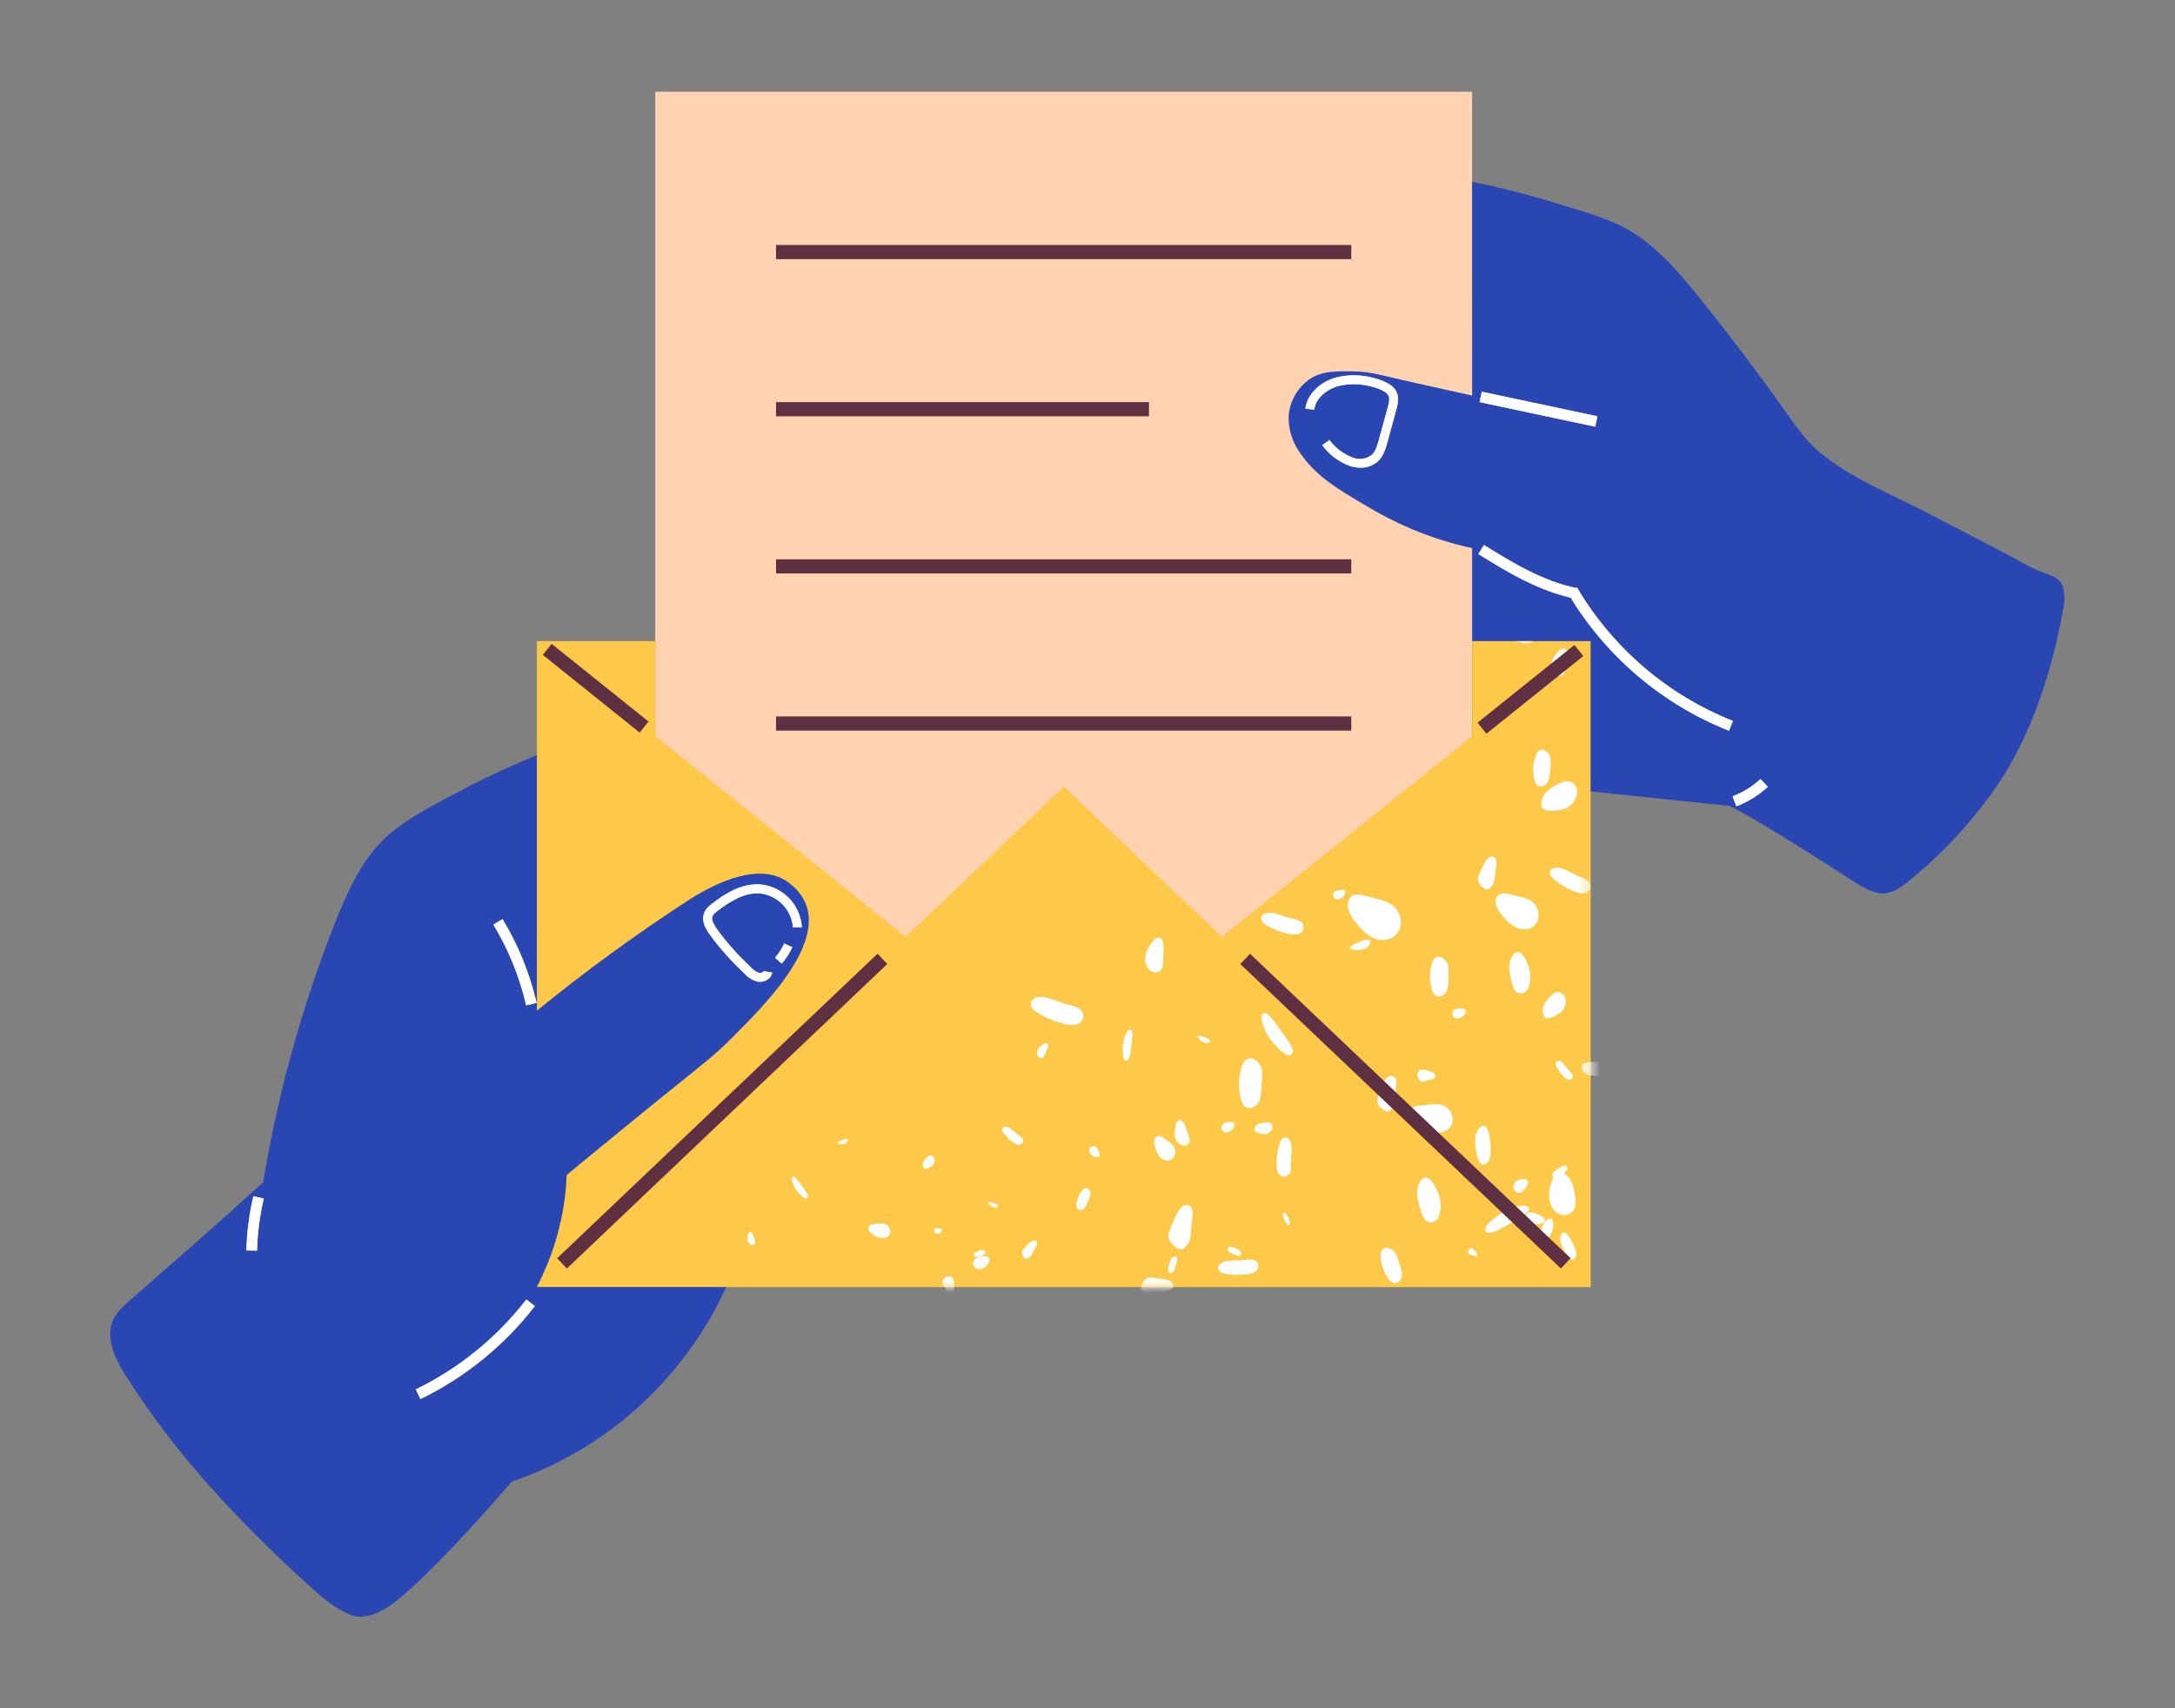 <svg width="191" height="150" viewBox="0 0 191 150" fill="none" xmlns="http://www.w3.org/2000/svg">
<rect x="0" y="0" width="191" height="150" fill="#808080" stroke="none"/>
<path d="M129.275 8.054H57.54V90.658H129.275V8.054Z" fill="#FFD2B2"/>
<path d="M107.307 82.261C102.667 77.867 98.038 73.471 93.419 69.073L79.534 82.261L57.552 64.629V56.291H47.148V113.015H139.69V56.291H129.287V64.635L107.307 82.261Z" fill="#FEC949"/>
<mask id="mask0_142_988" style="mask-type:luminance" maskUnits="userSpaceOnUse" x="47" y="56" width="93" height="58">
<path d="M107.307 82.261C102.667 77.867 98.038 73.471 93.419 69.073L79.534 82.261L57.552 64.629V56.291H47.148V113.015H139.69V56.291H129.287V64.635L107.307 82.261Z" fill="white"/>
</mask>
<g mask="url(#mask0_142_988)">
<g style="mix-blend-mode:overlay">
<path d="M81.623 101.474C81.551 101.502 81.486 101.546 81.433 101.602C81.297 101.716 81.185 101.857 81.105 102.015C81.064 102.093 81.041 102.179 81.036 102.268C81.031 102.356 81.044 102.444 81.076 102.527C81.084 102.552 81.098 102.574 81.115 102.594C81.133 102.613 81.155 102.628 81.179 102.638C81.203 102.649 81.229 102.654 81.255 102.653C81.281 102.652 81.307 102.646 81.33 102.635C81.463 102.601 81.59 102.546 81.705 102.471C81.769 102.436 81.829 102.394 81.883 102.345C82.085 102.152 82.176 101.696 81.898 101.52C81.859 101.492 81.814 101.473 81.766 101.465C81.718 101.457 81.669 101.46 81.623 101.474ZM74.332 100.005C74.206 100.014 74.084 100.05 73.973 100.11C73.834 100.17 73.698 100.238 73.566 100.312C73.55 100.321 73.537 100.334 73.528 100.35C73.51 100.391 73.56 100.429 73.601 100.444C73.747 100.488 73.903 100.493 74.052 100.458C74.158 100.448 74.259 100.408 74.344 100.344C74.429 100.268 74.54 100.008 74.332 100.005ZM70.506 105.101C70.569 105.16 70.645 105.203 70.728 105.227C70.77 105.238 70.814 105.234 70.854 105.217C70.893 105.201 70.926 105.171 70.948 105.133C70.966 105.079 70.966 105.021 70.948 104.967C70.88 104.779 70.781 104.604 70.655 104.449L70.453 104.174C70.286 103.946 70.12 103.715 69.938 103.498C69.862 103.404 69.69 103.241 69.578 103.384C69.467 103.527 69.578 103.717 69.602 103.84C69.703 104.159 69.871 104.453 70.096 104.7C70.221 104.846 70.358 104.98 70.506 105.101ZM65.696 108.36C65.638 108.535 65.621 108.722 65.646 108.905C65.662 108.996 65.702 109.081 65.762 109.151C65.822 109.221 65.901 109.274 65.989 109.302C66.047 109.319 66.11 109.315 66.166 109.292C66.222 109.268 66.269 109.227 66.299 109.174C66.327 109.077 66.319 108.972 66.275 108.881C66.234 108.767 66.196 108.653 66.158 108.536C66.129 108.44 66.088 108.349 66.035 108.264C65.901 108.074 65.749 108.164 65.696 108.36ZM83.042 113.413C83.022 113.531 83.038 113.652 83.089 113.761C83.161 113.949 83.259 114.125 83.381 114.285C83.437 114.358 83.513 114.434 83.604 114.422C83.694 114.41 83.759 114.282 83.756 114.179C83.746 114.055 83.713 113.934 83.659 113.822C83.606 113.682 83.212 112.798 83.042 113.413ZM77.627 107.442C77.504 107.424 77.38 107.424 77.258 107.442C77.071 107.442 76.886 107.477 76.699 107.5C76.626 107.5 76.553 107.513 76.486 107.541C76.418 107.569 76.356 107.61 76.304 107.661C76.26 107.747 76.245 107.846 76.262 107.941C76.28 108.036 76.328 108.123 76.401 108.188C76.519 108.306 76.655 108.405 76.805 108.48C76.974 108.583 77.16 108.658 77.355 108.7C77.55 108.741 77.755 108.706 77.925 108.6C78.405 108.246 78.144 107.55 77.627 107.442ZM86.146 109.776C86.006 109.816 85.87 109.868 85.739 109.931C85.653 109.951 85.576 110.001 85.523 110.072C85.467 110.186 85.573 110.323 85.692 110.364C85.818 110.38 85.945 110.359 86.058 110.303L86.351 110.195C86.746 110.028 86.482 109.709 86.146 109.776ZM87.029 105.561C86.992 105.537 86.948 105.527 86.904 105.531C86.883 105.539 86.865 105.552 86.85 105.567C86.835 105.583 86.824 105.602 86.817 105.623C86.81 105.643 86.807 105.665 86.81 105.687C86.812 105.708 86.819 105.729 86.831 105.748C86.881 105.821 86.956 105.875 87.041 105.9C87.141 105.941 87.609 106.154 87.667 105.958C87.726 105.762 87.141 105.613 87.029 105.561ZM111.528 98.592C111.435 98.557 111.335 98.543 111.236 98.551C111.022 98.544 110.808 98.578 110.607 98.65C110.506 98.688 110.414 98.746 110.337 98.821C110.26 98.896 110.199 98.987 110.159 99.086C110.15 99.125 110.15 99.165 110.159 99.203C110.17 99.244 110.189 99.281 110.216 99.314C110.243 99.346 110.276 99.372 110.314 99.391C110.46 99.47 110.618 99.525 110.782 99.552C110.868 99.574 110.957 99.585 111.045 99.584C111.382 99.584 111.832 99.238 111.733 98.861C111.722 98.804 111.697 98.749 111.662 98.703C111.626 98.656 111.581 98.618 111.528 98.592ZM106.218 91.293C106.098 91.196 105.958 91.126 105.809 91.088C105.636 91.028 105.46 90.978 105.282 90.939C105.262 90.931 105.24 90.931 105.221 90.939C105.171 90.962 105.183 91.035 105.206 91.082C105.299 91.242 105.434 91.374 105.595 91.465C105.697 91.538 105.816 91.584 105.94 91.597C106.09 91.606 106.4 91.462 106.218 91.293ZM98.632 92.706C98.639 92.809 98.671 92.91 98.726 92.998C98.754 93.043 98.797 93.076 98.847 93.094C98.897 93.111 98.951 93.112 99.001 93.095C99.061 93.06 99.108 93.006 99.135 92.943C99.229 92.72 99.284 92.484 99.299 92.243C99.314 92.109 99.332 91.971 99.346 91.837C99.387 91.494 99.425 91.152 99.443 90.807C99.443 90.664 99.428 90.374 99.214 90.412C99.001 90.45 98.922 90.704 98.861 90.839C98.689 91.206 98.599 91.605 98.594 92.009C98.586 92.242 98.599 92.475 98.632 92.706ZM91.661 91.664C91.464 91.771 91.295 91.924 91.169 92.109C91.107 92.202 91.072 92.311 91.068 92.423C91.064 92.535 91.092 92.647 91.149 92.744C91.187 92.807 91.246 92.856 91.315 92.882C91.385 92.907 91.462 92.908 91.532 92.884C91.633 92.821 91.708 92.723 91.743 92.609C91.804 92.475 91.862 92.34 91.921 92.205C91.975 92.097 92.014 91.982 92.038 91.863C92.079 91.57 91.862 91.532 91.661 91.664ZM89.721 99.894C89.613 99.79 89.495 99.699 89.367 99.622C89.108 99.374 88.824 99.156 88.519 98.969C88.434 98.925 88.339 98.906 88.243 98.914C88.196 98.918 88.151 98.934 88.111 98.96C88.071 98.986 88.038 99.021 88.015 99.063C87.998 99.126 87.996 99.192 88.008 99.256C88.021 99.32 88.048 99.38 88.088 99.431C88.307 99.744 88.576 100.018 88.884 100.242C89.022 100.369 89.189 100.462 89.37 100.511C89.449 100.537 89.535 100.534 89.612 100.504C89.69 100.473 89.755 100.417 89.796 100.345C89.837 100.273 89.852 100.188 89.839 100.106C89.825 100.024 89.783 99.949 89.721 99.894ZM95.081 104.484C94.801 104.806 94.616 105.199 94.545 105.619C94.515 105.709 94.506 105.805 94.521 105.899C94.536 105.993 94.573 106.081 94.63 106.157C94.719 106.22 94.829 106.248 94.938 106.233C95.046 106.219 95.145 106.165 95.215 106.081C95.348 105.91 95.453 105.718 95.525 105.514C95.617 105.349 95.692 105.176 95.748 104.996C95.847 104.572 95.476 104.074 95.081 104.484ZM90.692 108.945C90.583 108.99 90.483 109.055 90.4 109.139C90.236 109.291 90.081 109.449 89.932 109.613C89.844 109.691 89.78 109.792 89.747 109.905C89.739 110.056 89.783 110.205 89.873 110.326C89.929 110.429 90.011 110.54 90.125 110.534C90.167 110.529 90.208 110.515 90.245 110.493C90.334 110.454 90.416 110.399 90.487 110.332C90.546 110.264 90.596 110.188 90.634 110.107L91.014 109.361C91.163 109.124 91.011 108.831 90.692 108.945ZM82.153 107.86C82.114 107.881 82.082 107.912 82.059 107.949C82.037 107.987 82.025 108.03 82.025 108.074C82.025 108.117 82.037 108.16 82.059 108.198C82.082 108.236 82.114 108.266 82.153 108.287C82.224 108.319 82.304 108.33 82.382 108.32C82.46 108.31 82.533 108.278 82.594 108.229C82.969 107.954 82.392 107.758 82.153 107.86ZM102.994 110.399C102.878 110.486 102.793 110.609 102.751 110.748C102.663 110.976 102.607 111.215 102.585 111.459C102.574 111.511 102.577 111.565 102.592 111.616C102.608 111.667 102.635 111.713 102.672 111.751C102.73 111.778 102.796 111.784 102.857 111.768C102.919 111.751 102.973 111.713 103.009 111.66C103.1 111.541 103.17 111.406 103.214 111.263C103.272 111.102 103.647 110.002 102.994 110.399ZM103.059 100.64C102.967 100.521 102.86 100.416 102.74 100.327C102.561 100.186 102.374 100.055 102.19 99.92C102.059 99.799 101.885 99.735 101.707 99.742C101.596 99.781 101.502 99.857 101.439 99.957C101.376 100.056 101.349 100.174 101.362 100.292C101.371 100.492 101.412 100.689 101.482 100.877C101.555 101.107 101.666 101.323 101.809 101.517C101.948 101.715 102.158 101.851 102.395 101.898C103.097 102.003 103.433 101.152 103.059 100.64ZM108.746 109.709C108.588 109.631 108.423 109.566 108.254 109.516C108.166 109.465 108.062 109.447 107.962 109.466C107.93 109.485 107.902 109.511 107.88 109.541C107.858 109.572 107.843 109.606 107.835 109.643C107.828 109.68 107.828 109.718 107.836 109.754C107.845 109.791 107.861 109.825 107.883 109.855C107.982 109.972 108.113 110.057 108.26 110.098L108.606 110.236C109.074 110.414 109.103 109.914 108.746 109.709ZM112.994 106.661C112.979 106.609 112.947 106.564 112.903 106.532C112.879 106.522 112.852 106.517 112.826 106.519C112.8 106.52 112.774 106.528 112.751 106.54C112.727 106.553 112.707 106.57 112.692 106.592C112.676 106.613 112.665 106.638 112.66 106.664C112.645 106.772 112.668 106.883 112.725 106.977C112.78 107.091 113.017 107.667 113.234 107.538C113.45 107.41 113.049 106.783 112.994 106.661ZM137.695 68.593C137.492 68.594 137.292 68.64 137.109 68.728C136.669 68.883 136.263 69.121 135.913 69.43C135.739 69.585 135.599 69.774 135.503 69.986C135.406 70.198 135.356 70.428 135.354 70.661C135.355 70.749 135.376 70.835 135.415 70.913C135.468 70.987 135.537 71.047 135.617 71.091C135.696 71.135 135.784 71.16 135.875 71.165C136.233 71.211 136.597 71.197 136.951 71.124C137.142 71.097 137.328 71.049 137.507 70.98C138.183 70.705 138.827 69.661 138.329 68.973C138.259 68.866 138.165 68.776 138.055 68.711C137.946 68.645 137.822 68.605 137.695 68.593ZM121.194 58.029C120.876 57.93 120.54 57.9 120.208 57.941C119.812 57.956 119.416 57.993 119.024 58.052C118.976 58.056 118.931 58.074 118.895 58.105C118.813 58.19 118.895 58.327 118.985 58.397C119.299 58.647 119.672 58.809 120.068 58.868C120.332 58.939 120.611 58.939 120.875 58.868C121.18 58.763 121.703 58.219 121.194 58.029ZM106.964 66.882C107.061 67.09 107.208 67.27 107.391 67.408C107.484 67.474 107.596 67.507 107.71 67.503C107.824 67.499 107.933 67.457 108.02 67.385C108.116 67.268 108.17 67.123 108.173 66.972C108.189 66.448 108.114 65.926 107.95 65.428C107.877 65.135 107.801 64.843 107.725 64.564C107.535 63.842 107.345 63.116 107.108 62.408C107.008 62.116 106.739 61.545 106.332 61.785C105.999 61.984 105.981 62.593 105.952 62.932C105.896 63.81 106.028 64.689 106.338 65.512C106.51 65.985 106.719 66.443 106.964 66.882ZM101.224 82.65C100.913 83.025 100.693 83.466 100.584 83.941C100.532 84.178 100.548 84.426 100.629 84.655C100.71 84.885 100.854 85.087 101.043 85.24C101.17 85.334 101.326 85.384 101.485 85.381C101.644 85.378 101.797 85.322 101.921 85.222C102.075 85.014 102.15 84.758 102.131 84.499C102.131 84.18 102.158 83.859 102.172 83.537C102.193 83.276 102.18 83.013 102.134 82.756C102.003 82.144 101.543 82.223 101.224 82.65ZM94.615 88.463C94.316 88.341 94.004 88.25 93.685 88.192C92.933 87.995 92.222 87.574 91.453 87.539C91.247 87.522 91.041 87.558 90.853 87.644C90.76 87.69 90.68 87.758 90.619 87.842C90.559 87.926 90.521 88.024 90.508 88.127C90.52 88.269 90.567 88.406 90.644 88.525C90.721 88.645 90.826 88.744 90.95 88.815C91.636 89.279 92.397 89.622 93.2 89.83C93.578 89.978 93.986 90.033 94.39 89.991C95.259 89.833 95.402 88.861 94.615 88.463ZM109.094 93.51C108.784 94.382 108.721 95.322 108.91 96.228C108.98 96.635 109.123 97.106 109.495 97.252C109.931 97.427 110.428 97.073 110.61 96.638C110.745 96.186 110.806 95.716 110.791 95.245C110.849 94.839 110.864 94.428 110.835 94.019C110.703 93.086 109.556 92.372 109.094 93.51ZM103.752 105.999C103.57 106.174 103.427 106.384 103.331 106.617C103.123 107.05 102.93 107.494 102.746 107.942C102.631 108.175 102.585 108.436 102.614 108.694C102.716 109.007 102.923 109.275 103.199 109.455C103.392 109.61 103.644 109.776 103.869 109.674C103.952 109.629 104.025 109.567 104.083 109.493C104.231 109.342 104.353 109.168 104.445 108.978C104.513 108.79 104.553 108.592 104.562 108.393C104.624 107.79 104.682 107.184 104.744 106.582C104.805 105.979 104.29 105.543 103.752 105.999Z" fill="white"/>
<path d="M85.596 110.56C85.53 110.631 85.485 110.718 85.465 110.812C85.445 110.906 85.452 111.004 85.484 111.095C85.517 111.186 85.574 111.266 85.649 111.326C85.724 111.387 85.814 111.425 85.909 111.438C86.08 111.444 86.25 111.404 86.4 111.322C86.549 111.239 86.674 111.118 86.76 110.97C87.331 110.116 86.011 110.16 85.596 110.56ZM129.766 99.23C129.6 99.497 129.524 99.811 129.55 100.125C129.55 100.658 129.626 101.187 129.775 101.699C129.842 101.927 129.957 102.187 130.191 102.243C130.425 102.299 130.705 102.053 130.802 101.792C130.894 101.478 130.927 101.15 130.899 100.824C130.89 100.429 130.773 97.887 129.766 99.23ZM122.18 79.415C121.9 79.249 121.599 79.122 121.285 79.037C120.811 78.894 120.334 78.771 119.855 78.651C119.483 78.555 119.062 78.467 118.734 78.672C118.301 78.941 118.281 79.582 118.471 80.055C118.648 80.455 118.888 80.823 119.182 81.147C119.5 81.56 119.885 81.919 120.32 82.209C120.761 82.497 121.297 82.602 121.815 82.501C123.339 82.165 123.348 80.175 122.18 79.415ZM140.851 93.267C140.469 93.235 140.084 93.235 139.702 93.267C139.471 93.231 139.236 93.281 139.04 93.408C138.795 93.63 138.915 94.069 139.187 94.256C139.479 94.415 139.812 94.484 140.143 94.455H140.948C142.077 94.461 141.744 93.419 140.851 93.267ZM134.597 55.758C134.339 55.687 134.068 55.672 133.804 55.715C133.487 55.734 133.171 55.774 132.859 55.832C132.821 55.836 132.786 55.852 132.756 55.876C132.692 55.946 132.756 56.057 132.835 56.115C133.093 56.305 133.395 56.426 133.713 56.467C133.928 56.51 134.15 56.5 134.36 56.437C134.602 56.349 135.006 55.908 134.597 55.758ZM123.409 63.207C123.493 63.37 123.614 63.51 123.763 63.617C123.84 63.667 123.931 63.692 124.022 63.685C124.114 63.679 124.201 63.642 124.269 63.581C124.342 63.486 124.381 63.368 124.38 63.248C124.38 62.828 124.307 62.411 124.164 62.016L123.962 61.329C123.792 60.744 123.623 60.179 123.415 59.617C123.327 59.38 123.096 58.933 122.777 59.138C122.514 59.304 122.514 59.793 122.502 60.065C122.48 60.766 122.607 61.464 122.874 62.113C123.024 62.491 123.203 62.857 123.409 63.207ZM111.528 66.296C111.286 66.603 111.121 66.963 111.046 67.347C111.01 67.539 111.028 67.737 111.099 67.919C111.17 68.101 111.29 68.259 111.446 68.376C111.551 68.452 111.678 68.489 111.807 68.483C111.936 68.476 112.059 68.425 112.154 68.338C112.275 68.169 112.329 67.96 112.307 67.753V66.981C112.319 66.771 112.303 66.561 112.26 66.355C112.14 65.872 111.771 65.945 111.528 66.296ZM114.041 80.807C113.798 80.716 113.546 80.651 113.29 80.611C112.681 80.474 112.119 80.152 111.484 80.143C111.318 80.135 111.153 80.171 111.005 80.246C110.931 80.284 110.869 80.339 110.823 80.408C110.777 80.476 110.749 80.555 110.741 80.638C110.755 80.751 110.796 80.86 110.86 80.954C110.925 81.048 111.012 81.126 111.113 81.179C111.675 81.534 112.293 81.791 112.941 81.939C113.249 82.048 113.578 82.081 113.901 82.036C114.045 82.022 114.181 81.96 114.284 81.858C114.388 81.757 114.453 81.623 114.47 81.479C114.486 81.335 114.453 81.189 114.375 81.067C114.297 80.945 114.179 80.853 114.041 80.807ZM125.773 84.496C125.544 85.202 125.516 85.958 125.691 86.679C125.755 87.004 125.881 87.372 126.194 87.486C126.507 87.6 126.937 87.32 127.072 86.966C127.169 86.6 127.207 86.222 127.183 85.845C127.218 85.518 127.218 85.189 127.183 84.862C127.051 84.116 126.112 83.575 125.773 84.496ZM121.794 94.639C121.655 94.784 121.546 94.955 121.475 95.143C121.317 95.497 121.183 95.856 121.045 96.219C120.961 96.41 120.932 96.621 120.96 96.828C121.052 97.073 121.224 97.279 121.449 97.413C121.607 97.536 121.815 97.662 121.993 97.574C122.058 97.536 122.113 97.485 122.157 97.425C122.276 97.301 122.375 97.159 122.45 97.003C122.498 96.854 122.524 96.698 122.529 96.541C122.561 96.055 122.596 95.57 122.628 95.078C122.66 94.587 122.215 94.259 121.794 94.639ZM124.746 103.691C124.505 104.101 124.408 104.58 124.468 105.052C124.53 105.519 124.644 105.978 124.808 106.421C124.868 106.627 124.958 106.824 125.074 107.006C125.133 107.098 125.212 107.176 125.306 107.234C125.399 107.292 125.503 107.329 125.612 107.342C125.788 107.329 125.956 107.263 126.093 107.153C126.231 107.043 126.333 106.894 126.384 106.725C126.572 106.114 126.555 105.458 126.335 104.858C126.188 104.364 125.36 102.74 124.746 103.691ZM107.368 98.741C107.318 98.799 107.285 98.869 107.272 98.945C107.259 99.02 107.267 99.098 107.295 99.169C107.323 99.24 107.37 99.302 107.431 99.349C107.492 99.395 107.564 99.424 107.64 99.431C107.778 99.432 107.912 99.395 108.03 99.325C108.148 99.255 108.245 99.154 108.31 99.034C108.734 98.34 107.675 98.41 107.368 98.741ZM136.141 104.112C135.981 104.691 136.008 105.305 136.217 105.868C136.46 106.409 137.074 106.819 137.642 106.658C137.78 106.618 137.907 106.549 138.016 106.456C138.124 106.363 138.211 106.247 138.271 106.116C138.387 105.762 138.401 105.382 138.312 105.019C138.218 104.408 138.063 103.475 137.475 103.118C136.776 102.688 136.258 103.542 136.141 104.112ZM134.412 79.081C134.185 78.95 133.941 78.852 133.687 78.789C133.303 78.683 132.917 78.599 132.531 78.514C132.386 78.461 132.232 78.438 132.078 78.446C131.923 78.453 131.772 78.491 131.633 78.558C131.291 78.783 131.291 79.298 131.454 79.672C131.603 79.987 131.8 80.277 132.04 80.529C132.306 80.853 132.623 81.132 132.979 81.354C133.339 81.576 133.77 81.651 134.184 81.562C135.41 81.258 135.366 79.66 134.412 79.081ZM122.824 48.743C122.586 49.011 122.414 49.332 122.324 49.679C122.28 49.853 122.286 50.036 122.34 50.208C122.395 50.379 122.497 50.531 122.634 50.648C122.727 50.722 122.842 50.762 122.961 50.762C123.081 50.762 123.196 50.722 123.289 50.648C123.408 50.498 123.468 50.311 123.459 50.121L123.512 49.413C123.537 49.219 123.537 49.022 123.512 48.828C123.409 48.386 123.07 48.433 122.824 48.743Z" fill="white"/>
<path d="M124.336 62.215C124.119 62.118 123.891 62.043 123.658 61.993C123.105 61.829 122.596 61.504 122.025 61.461C121.873 61.444 121.719 61.468 121.578 61.528C121.508 61.559 121.448 61.606 121.402 61.667C121.356 61.727 121.326 61.798 121.314 61.873C121.32 61.978 121.352 62.08 121.406 62.17C121.46 62.26 121.535 62.336 121.624 62.391C122.12 62.748 122.673 63.019 123.26 63.192C123.537 63.31 123.838 63.359 124.137 63.336C124.269 63.328 124.393 63.276 124.492 63.189C124.59 63.101 124.656 62.983 124.679 62.854C124.702 62.724 124.68 62.591 124.618 62.475C124.556 62.359 124.457 62.268 124.336 62.215ZM134.898 66.258C134.649 66.895 134.58 67.587 134.699 68.26C134.743 68.552 134.836 68.906 135.117 69.026C135.398 69.146 135.811 68.915 135.954 68.599C136.065 68.269 136.12 67.923 136.118 67.575C136.171 67.277 136.19 66.974 136.176 66.671C136.094 65.981 135.26 65.43 134.898 66.258ZM130.676 75.354C130.539 75.478 130.429 75.63 130.354 75.799C130.19 76.115 130.038 76.436 129.901 76.764C129.812 76.934 129.772 77.126 129.787 77.317C129.854 77.554 130.001 77.761 130.202 77.902C130.343 78.022 130.524 78.151 130.694 78.078C130.756 78.048 130.812 78.004 130.855 77.949C130.972 77.843 131.071 77.717 131.147 77.578C131.2 77.444 131.233 77.303 131.244 77.159L131.419 75.825C131.466 75.366 131.086 75.029 130.676 75.354ZM132.882 83.835C132.638 84.199 132.521 84.633 132.551 85.07C132.582 85.503 132.662 85.93 132.788 86.345C132.828 86.544 132.899 86.734 132.999 86.91C133.048 86.998 133.116 87.075 133.198 87.133C133.28 87.192 133.374 87.232 133.473 87.249C133.637 87.247 133.797 87.195 133.93 87.099C134.064 87.003 134.164 86.869 134.219 86.714C134.426 86.163 134.446 85.56 134.278 84.997C134.169 84.549 133.499 82.996 132.882 83.835ZM117.18 78.318C117.131 78.368 117.097 78.431 117.082 78.5C117.066 78.568 117.069 78.64 117.091 78.707C117.113 78.774 117.153 78.833 117.206 78.879C117.26 78.925 117.325 78.956 117.394 78.967C117.52 78.975 117.646 78.948 117.758 78.891C117.87 78.833 117.965 78.746 118.032 78.639C118.485 78.028 117.493 78.031 117.18 78.318ZM125.565 94.066L125.319 93.996C125.205 93.942 125.08 93.918 124.954 93.925C124.828 93.933 124.706 93.972 124.6 94.04C124.527 94.126 124.482 94.231 124.471 94.343C124.46 94.454 124.482 94.567 124.535 94.666C124.564 94.74 124.609 94.806 124.668 94.86C124.726 94.913 124.796 94.953 124.872 94.976C125.074 95.014 125.261 94.868 125.457 94.818C125.653 94.768 125.975 94.789 126.042 94.525C126.109 94.262 125.773 94.124 125.565 94.066ZM133.359 103.606C133.267 103.642 133.181 103.691 133.104 103.753C133.036 103.812 132.983 103.887 132.948 103.971C132.914 104.055 132.899 104.146 132.906 104.237C132.913 104.327 132.941 104.415 132.987 104.493C133.034 104.571 133.098 104.637 133.175 104.686C133.23 104.724 133.295 104.747 133.362 104.753C133.561 104.753 133.716 104.601 133.845 104.461C133.973 104.32 134.277 103.963 134.169 103.712C134.038 103.399 133.581 103.513 133.359 103.606ZM136.916 57.136C136.629 57.404 136.409 57.734 136.273 58.102C136.208 58.287 136.196 58.486 136.238 58.678C136.28 58.87 136.374 59.046 136.51 59.187C136.603 59.276 136.724 59.332 136.853 59.345C136.981 59.358 137.111 59.328 137.221 59.26C137.367 59.111 137.453 58.913 137.463 58.705C137.507 58.45 137.548 58.196 137.592 57.941C137.636 57.734 137.653 57.523 137.642 57.312C137.578 56.809 137.209 56.826 136.916 57.136ZM139.348 77.259C139.121 77.129 138.882 77.024 138.634 76.945C138.049 76.712 137.531 76.305 136.913 76.2C136.75 76.163 136.581 76.171 136.422 76.223C136.343 76.249 136.272 76.296 136.216 76.357C136.159 76.418 136.12 76.493 136.1 76.574C136.098 76.688 136.124 76.801 136.174 76.903C136.225 77.004 136.3 77.093 136.393 77.159C136.896 77.598 137.47 77.949 138.09 78.198C138.377 78.354 138.698 78.439 139.026 78.446C139.167 78.449 139.305 78.404 139.418 78.319C139.53 78.234 139.612 78.114 139.648 77.978C139.685 77.841 139.676 77.697 139.621 77.567C139.567 77.436 139.47 77.328 139.348 77.259ZM127.683 88.683C127.625 88.733 127.581 88.797 127.556 88.871C127.532 88.944 127.528 89.022 127.545 89.097C127.561 89.172 127.599 89.241 127.652 89.296C127.705 89.352 127.773 89.392 127.847 89.411C127.983 89.434 128.123 89.418 128.251 89.367C128.379 89.315 128.49 89.229 128.573 89.119C129.117 88.502 128.052 88.405 127.683 88.683ZM135.161 106.672L134.901 106.57C134.643 106.467 134.333 106.374 134.114 106.541C134.025 106.626 133.965 106.736 133.941 106.856C133.917 106.976 133.93 107.101 133.979 107.214C134.001 107.297 134.043 107.375 134.1 107.44C134.158 107.505 134.229 107.556 134.31 107.588C134.526 107.652 134.743 107.512 134.965 107.477C135.187 107.442 135.533 107.5 135.629 107.231C135.726 106.962 135.369 106.757 135.161 106.672ZM138.013 94.253C137.935 94.148 137.847 94.05 137.75 93.961C137.563 93.701 137.35 93.461 137.115 93.244C137.048 93.193 136.968 93.16 136.884 93.15C136.842 93.145 136.799 93.152 136.759 93.168C136.72 93.184 136.685 93.21 136.659 93.244C136.632 93.295 136.617 93.353 136.617 93.411C136.617 93.469 136.632 93.526 136.659 93.577C136.796 93.89 136.985 94.177 137.218 94.426C137.317 94.56 137.448 94.668 137.598 94.742C137.664 94.789 137.744 94.809 137.825 94.799C137.905 94.789 137.978 94.75 138.03 94.688C138.082 94.627 138.11 94.548 138.107 94.468C138.103 94.387 138.07 94.311 138.013 94.253ZM137.344 102.351C137.238 102.37 137.138 102.412 137.051 102.474C136.881 102.579 136.72 102.691 136.559 102.808C136.469 102.865 136.396 102.946 136.349 103.042C136.316 103.173 136.329 103.311 136.387 103.434C136.419 103.53 136.472 103.644 136.571 103.659C136.61 103.661 136.649 103.655 136.685 103.641C136.77 103.622 136.852 103.589 136.925 103.542C136.989 103.493 137.045 103.434 137.092 103.369L137.551 102.784C137.718 102.579 137.63 102.31 137.344 102.351ZM136.004 107.044C135.784 107.149 135.605 107.324 135.495 107.541C135.388 107.759 135.305 107.988 135.246 108.223C135.21 108.329 135.191 108.439 135.187 108.551C135.187 108.606 135.199 108.661 135.222 108.712C135.245 108.762 135.279 108.807 135.322 108.843C135.401 108.888 135.492 108.908 135.582 108.9C135.673 108.891 135.759 108.855 135.828 108.796C136.084 108.591 136.265 108.307 136.343 107.989C136.422 107.743 136.536 106.816 136.004 107.044ZM130.032 99.955C129.995 99.966 129.961 99.986 129.934 100.014C129.907 100.043 129.888 100.078 129.879 100.116C129.87 100.154 129.872 100.193 129.884 100.231C129.896 100.268 129.918 100.301 129.948 100.327C130.006 100.366 130.074 100.39 130.145 100.394C130.215 100.398 130.286 100.383 130.348 100.35C130.732 100.18 130.261 99.905 130.032 99.955ZM129.602 109.882L129.503 109.779C129.406 109.677 129.284 109.566 129.146 109.595C129.085 109.616 129.033 109.656 128.996 109.708C128.958 109.761 128.938 109.823 128.938 109.887C128.932 109.931 128.935 109.975 128.947 110.017C128.96 110.059 128.982 110.098 129.011 110.13C129.096 110.206 129.228 110.189 129.339 110.221C129.45 110.253 129.594 110.353 129.696 110.25C129.798 110.148 129.681 109.969 129.602 109.882ZM136.624 87.135C136.484 87.192 136.357 87.278 136.252 87.387C135.992 87.612 135.775 87.884 135.614 88.189C135.536 88.342 135.491 88.511 135.482 88.683C135.473 88.856 135.5 89.028 135.562 89.189C135.585 89.249 135.622 89.303 135.67 89.347C135.726 89.383 135.79 89.407 135.856 89.415C135.922 89.424 135.99 89.418 136.053 89.397C136.313 89.333 136.56 89.226 136.785 89.081C136.908 89.011 137.024 88.927 137.13 88.832C137.525 88.461 137.689 87.571 137.162 87.229C137.085 87.174 136.997 87.137 136.904 87.121C136.81 87.105 136.715 87.11 136.624 87.135ZM120.1 82.501C119.853 82.516 119.612 82.585 119.395 82.703C119.126 82.819 118.863 82.95 118.608 83.095C118.576 83.11 118.55 83.135 118.532 83.165C118.497 83.247 118.593 83.32 118.675 83.35C118.96 83.437 119.262 83.449 119.553 83.385C119.754 83.357 119.945 83.28 120.109 83.159C120.284 83.007 120.501 82.501 120.1 82.501ZM112.649 92.404C112.77 92.522 112.919 92.608 113.082 92.653C113.164 92.674 113.25 92.667 113.328 92.634C113.406 92.601 113.471 92.543 113.512 92.469C113.548 92.364 113.548 92.249 113.512 92.144C113.382 91.779 113.191 91.439 112.947 91.138L112.558 90.602C112.233 90.154 111.911 89.707 111.557 89.283C111.408 89.104 111.072 88.785 110.855 89.057C110.68 89.286 110.829 89.71 110.899 89.953C111.096 90.573 111.422 91.144 111.856 91.629C112.098 91.909 112.363 92.168 112.649 92.404ZM103.272 98.738C103.156 99.079 103.123 99.444 103.176 99.8C103.204 99.978 103.281 100.144 103.398 100.281C103.515 100.417 103.668 100.518 103.84 100.572C103.954 100.606 104.076 100.6 104.186 100.554C104.296 100.509 104.388 100.428 104.445 100.324C104.498 100.139 104.482 99.941 104.399 99.768L104.17 99.095C104.117 98.909 104.038 98.731 103.936 98.566C103.661 98.179 103.363 98.358 103.272 98.738ZM109.896 110.587C109.656 110.581 109.417 110.602 109.182 110.648C108.597 110.713 108.012 110.61 107.468 110.794C107.32 110.836 107.186 110.917 107.081 111.028C107.029 111.084 106.991 111.151 106.972 111.225C106.953 111.299 106.954 111.376 106.973 111.45C107.019 111.544 107.087 111.626 107.172 111.689C107.257 111.752 107.355 111.793 107.459 111.81C108.058 111.944 108.674 111.977 109.284 111.909C109.589 111.911 109.89 111.84 110.162 111.701C110.284 111.644 110.382 111.547 110.441 111.426C110.499 111.304 110.514 111.167 110.483 111.036C110.451 110.905 110.376 110.789 110.269 110.707C110.162 110.625 110.03 110.583 109.896 110.587ZM121.232 110.206C121.251 110.89 121.459 111.555 121.832 112.128C121.987 112.392 122.21 112.673 122.517 112.676C122.824 112.678 123.102 112.304 123.122 111.956C123.094 111.607 123.01 111.265 122.874 110.944C122.807 110.649 122.709 110.363 122.581 110.089C122.227 109.481 121.247 109.297 121.232 110.206ZM137.019 108.629C136.976 108.859 137.008 109.096 137.109 109.305C137.255 109.672 137.452 110.017 137.695 110.329C137.738 110.407 137.801 110.472 137.876 110.518C137.952 110.564 138.039 110.59 138.128 110.593C138.329 110.566 138.42 110.323 138.42 110.119C138.401 109.878 138.337 109.642 138.23 109.425C138.116 109.156 137.349 107.436 137.019 108.629ZM126.493 96.986C126.255 96.947 126.013 96.94 125.773 96.965C125.41 96.992 125.047 97.035 124.685 97.079C124.398 97.079 124.122 97.191 123.918 97.392C123.69 97.685 123.848 98.141 124.105 98.419C124.334 98.647 124.598 98.836 124.886 98.981C125.218 99.181 125.579 99.327 125.957 99.411C126.338 99.494 126.737 99.426 127.069 99.221C128.026 98.574 127.502 97.199 126.493 96.986ZM130.752 107.386C130.623 107.491 130.523 107.627 130.46 107.781C130.431 107.858 130.429 107.943 130.453 108.022C130.477 108.101 130.527 108.169 130.594 108.217C130.694 108.262 130.806 108.272 130.913 108.246C131.282 108.157 131.634 108.006 131.952 107.799L132.51 107.48C132.981 107.211 133.45 106.941 133.9 106.64C134.09 106.514 134.435 106.219 134.193 105.982C133.991 105.786 133.561 105.888 133.315 105.932C132.69 106.058 132.1 106.316 131.583 106.69C131.287 106.899 131.01 107.132 130.752 107.386Z" fill="white"/>
<path d="M125.559 97.591C125.239 97.444 124.89 97.374 124.538 97.386C124.362 97.395 124.192 97.452 124.047 97.552C123.902 97.652 123.787 97.79 123.716 97.951C123.671 98.059 123.665 98.18 123.698 98.292C123.731 98.404 123.801 98.502 123.897 98.568C124.073 98.635 124.266 98.635 124.441 98.568L125.12 98.416C125.308 98.382 125.49 98.323 125.661 98.241C126.062 98.039 125.919 97.735 125.559 97.591ZM113.336 102.825C113.365 102.592 113.371 102.357 113.354 102.123C113.354 101.558 113.509 100.991 113.386 100.438C113.36 100.291 113.295 100.154 113.198 100.04C113.15 99.983 113.088 99.939 113.018 99.912C112.948 99.886 112.872 99.879 112.798 99.891C112.596 99.932 112.476 100.137 112.4 100.327C112.205 100.891 112.107 101.485 112.107 102.082C112.075 102.38 112.114 102.68 112.221 102.96C112.271 103.076 112.357 103.173 112.467 103.236C112.577 103.299 112.704 103.325 112.829 103.31C112.955 103.294 113.072 103.239 113.163 103.152C113.254 103.064 113.315 102.95 113.336 102.825ZM102.804 112.518C102.647 112.424 102.473 112.364 102.292 112.342C101.95 112.278 101.604 112.225 101.259 112.19C101.074 112.153 100.882 112.17 100.706 112.24C100.508 112.371 100.36 112.566 100.288 112.793C100.215 112.956 100.145 113.167 100.262 113.305C100.308 113.354 100.365 113.393 100.428 113.419C100.561 113.494 100.705 113.548 100.856 113.577C100.997 113.587 101.139 113.577 101.277 113.547L102.579 113.334C103.018 113.261 103.225 112.807 102.804 112.518ZM96.189 100.689C96.128 100.658 96.059 100.644 95.991 100.649C95.922 100.654 95.856 100.677 95.799 100.717C95.743 100.756 95.698 100.81 95.67 100.872C95.642 100.935 95.631 101.004 95.639 101.073C95.668 101.193 95.728 101.304 95.814 101.393C95.9 101.482 96.008 101.546 96.128 101.579C96.836 101.81 96.543 100.9 96.189 100.689ZM83.785 113.032V112.778C83.785 112.532 83.755 112.243 83.542 112.117C83.441 112.072 83.329 112.06 83.221 112.081C83.113 112.101 83.013 112.155 82.936 112.234C82.874 112.281 82.824 112.342 82.79 112.412C82.755 112.482 82.739 112.56 82.74 112.638C82.758 112.836 82.948 112.971 83.053 113.144C83.159 113.316 83.229 113.623 83.483 113.612C83.738 113.6 83.788 113.243 83.785 113.032Z" fill="white"/>
</g>
</g>
<path d="M77.063 83.741L48.921 110.484L49.777 111.386L77.919 84.642L77.063 83.741Z" fill="#5E3041"/>
<path d="M109.774 83.747L108.918 84.648L137.069 111.382L137.926 110.48L109.774 83.747Z" fill="#5E3041"/>
<path d="M48.443 56.534L47.665 57.504L56.171 64.325L56.949 63.355L48.443 56.534Z" fill="#5E3041"/>
<path d="M138.259 56.634L129.752 63.454L130.53 64.424L139.037 57.604L138.259 56.634Z" fill="#5E3041"/>
<path d="M118.664 21.512H68.148V22.755H118.664V21.512Z" fill="#5E3041"/>
<path d="M100.897 35.309H68.148V36.552H100.897V35.309Z" fill="#5E3041"/>
<path d="M118.664 49.109H68.148V50.352H118.664V49.109Z" fill="#5E3041"/>
<path d="M118.664 62.909H68.148V64.152H118.664V62.909Z" fill="#5E3041"/>
<path d="M60.539 78.99C62.842 77.528 66.78 75.573 69.316 77.545C74.342 81.43 66.976 88.393 64.19 91.219C62.309 93.118 61.783 93.267 51.131 102.044L49.764 103.17C49.741 103.799 49.691 104.458 49.606 105.139C49.256 107.891 48.419 110.559 47.134 113.018H63.778C61.629 117.685 58.408 121.779 54.378 124.966C51.543 127.191 48.355 128.926 44.946 130.097C40.104 135.703 36.152 139.655 34.335 140.922C33.302 141.636 31.971 142.279 30.731 141.773C29.341 141.206 28.194 140.188 27.097 139.19C20.994 133.631 15.263 127.575 10.904 120.569C10.164 119.378 9.573 118.126 9.71 116.689C9.807 115.709 10.518 114.949 11.229 114.334C12.068 113.612 12.888 112.872 13.73 112.134C15.61 110.508 17.479 108.868 19.335 107.216C20.605 106.083 21.861 104.953 23.104 103.826C23.218 103.138 23.396 102.105 23.636 100.856C24.753 95.085 26.324 89.411 28.335 83.888C30.52 77.949 31.875 75.012 34.736 72.806C36.242 71.636 38.246 70.576 40.391 69.453C43.117 68.017 45.47 66.99 47.143 66.308V88.747C51.428 85.255 55.901 81.998 60.539 78.99ZM129.287 34.735C126.052 34.013 123.398 33.436 121.388 32.957C120.527 32.737 119.644 32.618 118.755 32.603C117.515 32.603 116.274 32.535 115.166 33.188C114.588 33.553 114.105 34.05 113.756 34.638C113.408 35.226 113.203 35.888 113.159 36.57C113.143 37.743 113.513 38.889 114.212 39.832C115.66 41.929 117.687 43.05 119.817 44.325C121.161 45.139 122.561 45.857 124.007 46.473C125.713 47.185 127.48 47.74 129.287 48.132V56.282H139.691V69.491L151.887 70.767C152.227 70.939 152.841 71.258 153.59 71.685C157.101 73.698 163.356 77.77 163.356 77.77C164.017 78.13 164.728 78.493 165.48 78.443C166.284 78.391 166.978 77.882 167.604 77.376C170.528 75.004 173.106 72.235 175.263 69.149C178.37 64.655 180.216 58.898 181.161 53.573C181.319 52.939 181.33 52.278 181.193 51.639C180.9 50.612 179.95 50.507 179.104 50.153C177.934 49.662 176.819 48.965 175.696 48.38L169.099 44.96C166.044 43.377 162.501 41.959 159.842 39.753C158.613 38.732 157.686 37.412 156.761 36.093C154.357 32.701 151.848 29.385 149.237 26.146C147.666 24.2 146.036 22.264 143.997 20.821C142.008 19.414 140.106 18.899 136.525 17.802C134.141 17.07 131.721 16.458 129.276 15.968L129.287 34.735Z" fill="#2A46B2"/>
<g style="mix-blend-mode:overlay">
<path d="M138.38 52.575C135.141 51.946 132.189 50.118 129.819 48.649L130.314 47.853C132.619 49.281 135.486 51.072 138.558 51.657L138.38 52.575Z" fill="white"/>
<path d="M130.123 34.394L129.929 35.309L140.085 37.468L140.279 36.552L130.123 34.394Z" fill="white"/>
<path d="M151.837 64.167C145.91 61.818 140.931 57.564 137.686 52.075L138.494 51.598C141.631 56.91 146.446 61.027 152.18 63.301L151.837 64.167ZM152.478 70.799L152.148 69.921C153.056 69.579 153.889 69.062 154.599 68.4L155.24 69.085C154.44 69.83 153.502 70.413 152.478 70.799ZM36.921 122.848L36.511 121.996C40.314 120.147 43.638 117.443 46.224 114.097L46.967 114.682C44.291 118.141 40.853 120.935 36.921 122.848ZM22.574 109.817L21.638 109.794C21.676 108.188 21.882 106.591 22.252 105.028L23.165 105.245C22.81 106.744 22.612 108.277 22.574 109.817ZM46.207 88.276C45.629 85.776 44.658 83.385 43.328 81.191L44.13 80.702C45.511 82.98 46.521 85.464 47.122 88.06L46.207 88.276ZM66.724 86.211C66.631 86.212 66.539 86.201 66.449 86.179C66.025 86.044 65.646 85.795 65.355 85.459C64.244 84.426 63.233 83.291 62.335 82.068C61.961 81.524 61.183 80.395 62.414 79.435C63.646 78.476 65.082 77.56 66.735 77.653C67.698 77.733 68.6 78.157 69.276 78.847C69.952 79.538 70.356 80.448 70.416 81.413L69.635 81.439C69.576 80.675 69.25 79.956 68.714 79.409C68.178 78.861 67.466 78.52 66.703 78.446C65.305 78.362 64 79.222 62.9 80.067C62.394 80.456 62.414 80.79 62.988 81.626C63.858 82.807 64.838 83.903 65.913 84.9C66.106 85.135 66.358 85.314 66.642 85.421C66.754 85.444 66.872 85.423 66.969 85.362C66.988 85.352 67.005 85.339 67.019 85.322C67.032 85.305 67.042 85.286 67.049 85.266L67.818 85.397C67.795 85.523 67.746 85.643 67.674 85.749C67.603 85.856 67.51 85.946 67.402 86.015C67.2 86.145 66.964 86.213 66.724 86.211Z" fill="white"/>
<path d="M68.646 84.608L68.061 84.09C68.39 83.718 68.662 83.299 68.868 82.846L69.579 83.174C69.34 83.695 69.025 84.178 68.646 84.608ZM119.463 41.066C119.123 41.065 118.787 41.005 118.468 40.888C117.525 40.527 116.706 39.901 116.11 39.086L116.748 38.635C117.253 39.319 117.942 39.846 118.734 40.154C119.012 40.274 119.317 40.319 119.617 40.283C119.918 40.248 120.204 40.133 120.446 39.952C120.782 39.659 120.934 39.173 121.095 38.583L121.862 35.78C122.075 34.999 122.067 34.724 121.604 34.405C121.287 34.213 120.941 34.071 120.58 33.983C119.648 33.705 118.661 33.661 117.708 33.855C116.707 34.071 115.56 34.826 115.408 35.979L114.633 35.876C114.835 34.349 116.283 33.363 117.541 33.091C118.624 32.867 119.746 32.916 120.806 33.234C121.245 33.345 121.664 33.523 122.049 33.761C123.038 34.443 122.792 35.335 122.614 35.987L121.85 38.787C121.695 39.352 121.502 40.051 120.972 40.543C120.55 40.896 120.013 41.082 119.463 41.066Z" fill="white"/>
</g>
<g style="mix-blend-mode:overlay" opacity="0.7">
<path d="M138.38 52.575C135.141 51.946 132.189 50.118 129.819 48.649L130.314 47.853C132.619 49.281 135.486 51.072 138.558 51.657L138.38 52.575Z" fill="white"/>
<path d="M130.123 34.394L129.929 35.309L140.085 37.468L140.279 36.552L130.123 34.394Z" fill="white"/>
<path d="M151.837 64.167C145.91 61.818 140.931 57.564 137.686 52.075L138.494 51.598C141.631 56.91 146.446 61.027 152.18 63.301L151.837 64.167ZM152.478 70.799L152.148 69.921C153.056 69.579 153.889 69.062 154.599 68.4L155.24 69.085C154.44 69.83 153.502 70.413 152.478 70.799ZM36.921 122.848L36.511 121.996C40.314 120.147 43.638 117.443 46.224 114.097L46.967 114.682C44.291 118.141 40.853 120.935 36.921 122.848ZM22.574 109.817L21.638 109.794C21.676 108.188 21.882 106.591 22.252 105.028L23.165 105.245C22.81 106.744 22.612 108.277 22.574 109.817ZM46.207 88.276C45.629 85.776 44.658 83.385 43.328 81.191L44.13 80.702C45.511 82.98 46.521 85.464 47.122 88.06L46.207 88.276ZM66.724 86.211C66.631 86.212 66.539 86.201 66.449 86.179C66.025 86.044 65.646 85.795 65.355 85.459C64.244 84.426 63.233 83.291 62.335 82.068C61.961 81.524 61.183 80.395 62.414 79.435C63.646 78.476 65.082 77.56 66.735 77.653C67.698 77.733 68.6 78.157 69.276 78.847C69.952 79.538 70.356 80.448 70.416 81.413L69.635 81.439C69.576 80.675 69.25 79.956 68.714 79.409C68.178 78.861 67.466 78.52 66.703 78.446C65.305 78.362 64 79.222 62.9 80.067C62.394 80.456 62.414 80.79 62.988 81.626C63.858 82.807 64.838 83.903 65.913 84.9C66.106 85.135 66.358 85.314 66.642 85.421C66.754 85.444 66.872 85.423 66.969 85.362C66.988 85.352 67.005 85.339 67.019 85.322C67.032 85.305 67.042 85.286 67.049 85.266L67.818 85.397C67.795 85.523 67.746 85.643 67.674 85.749C67.603 85.856 67.51 85.946 67.402 86.015C67.2 86.145 66.964 86.213 66.724 86.211Z" fill="white"/>
<path d="M68.646 84.608L68.061 84.09C68.39 83.718 68.662 83.299 68.868 82.846L69.579 83.174C69.34 83.695 69.025 84.178 68.646 84.608ZM119.463 41.066C119.123 41.065 118.787 41.005 118.468 40.888C117.525 40.527 116.706 39.901 116.11 39.086L116.748 38.635C117.253 39.319 117.942 39.846 118.734 40.154C119.012 40.274 119.317 40.319 119.617 40.283C119.918 40.248 120.204 40.133 120.446 39.952C120.782 39.659 120.934 39.173 121.095 38.583L121.862 35.78C122.075 34.999 122.067 34.724 121.604 34.405C121.287 34.213 120.941 34.071 120.58 33.983C119.648 33.705 118.661 33.661 117.708 33.855C116.707 34.071 115.56 34.826 115.408 35.979L114.633 35.876C114.835 34.349 116.283 33.363 117.541 33.091C118.624 32.867 119.746 32.916 120.806 33.234C121.245 33.345 121.664 33.523 122.049 33.761C123.038 34.443 122.792 35.335 122.614 35.987L121.85 38.787C121.695 39.352 121.502 40.051 120.972 40.543C120.55 40.896 120.013 41.082 119.463 41.066Z" fill="white"/>
</g>
</svg>
